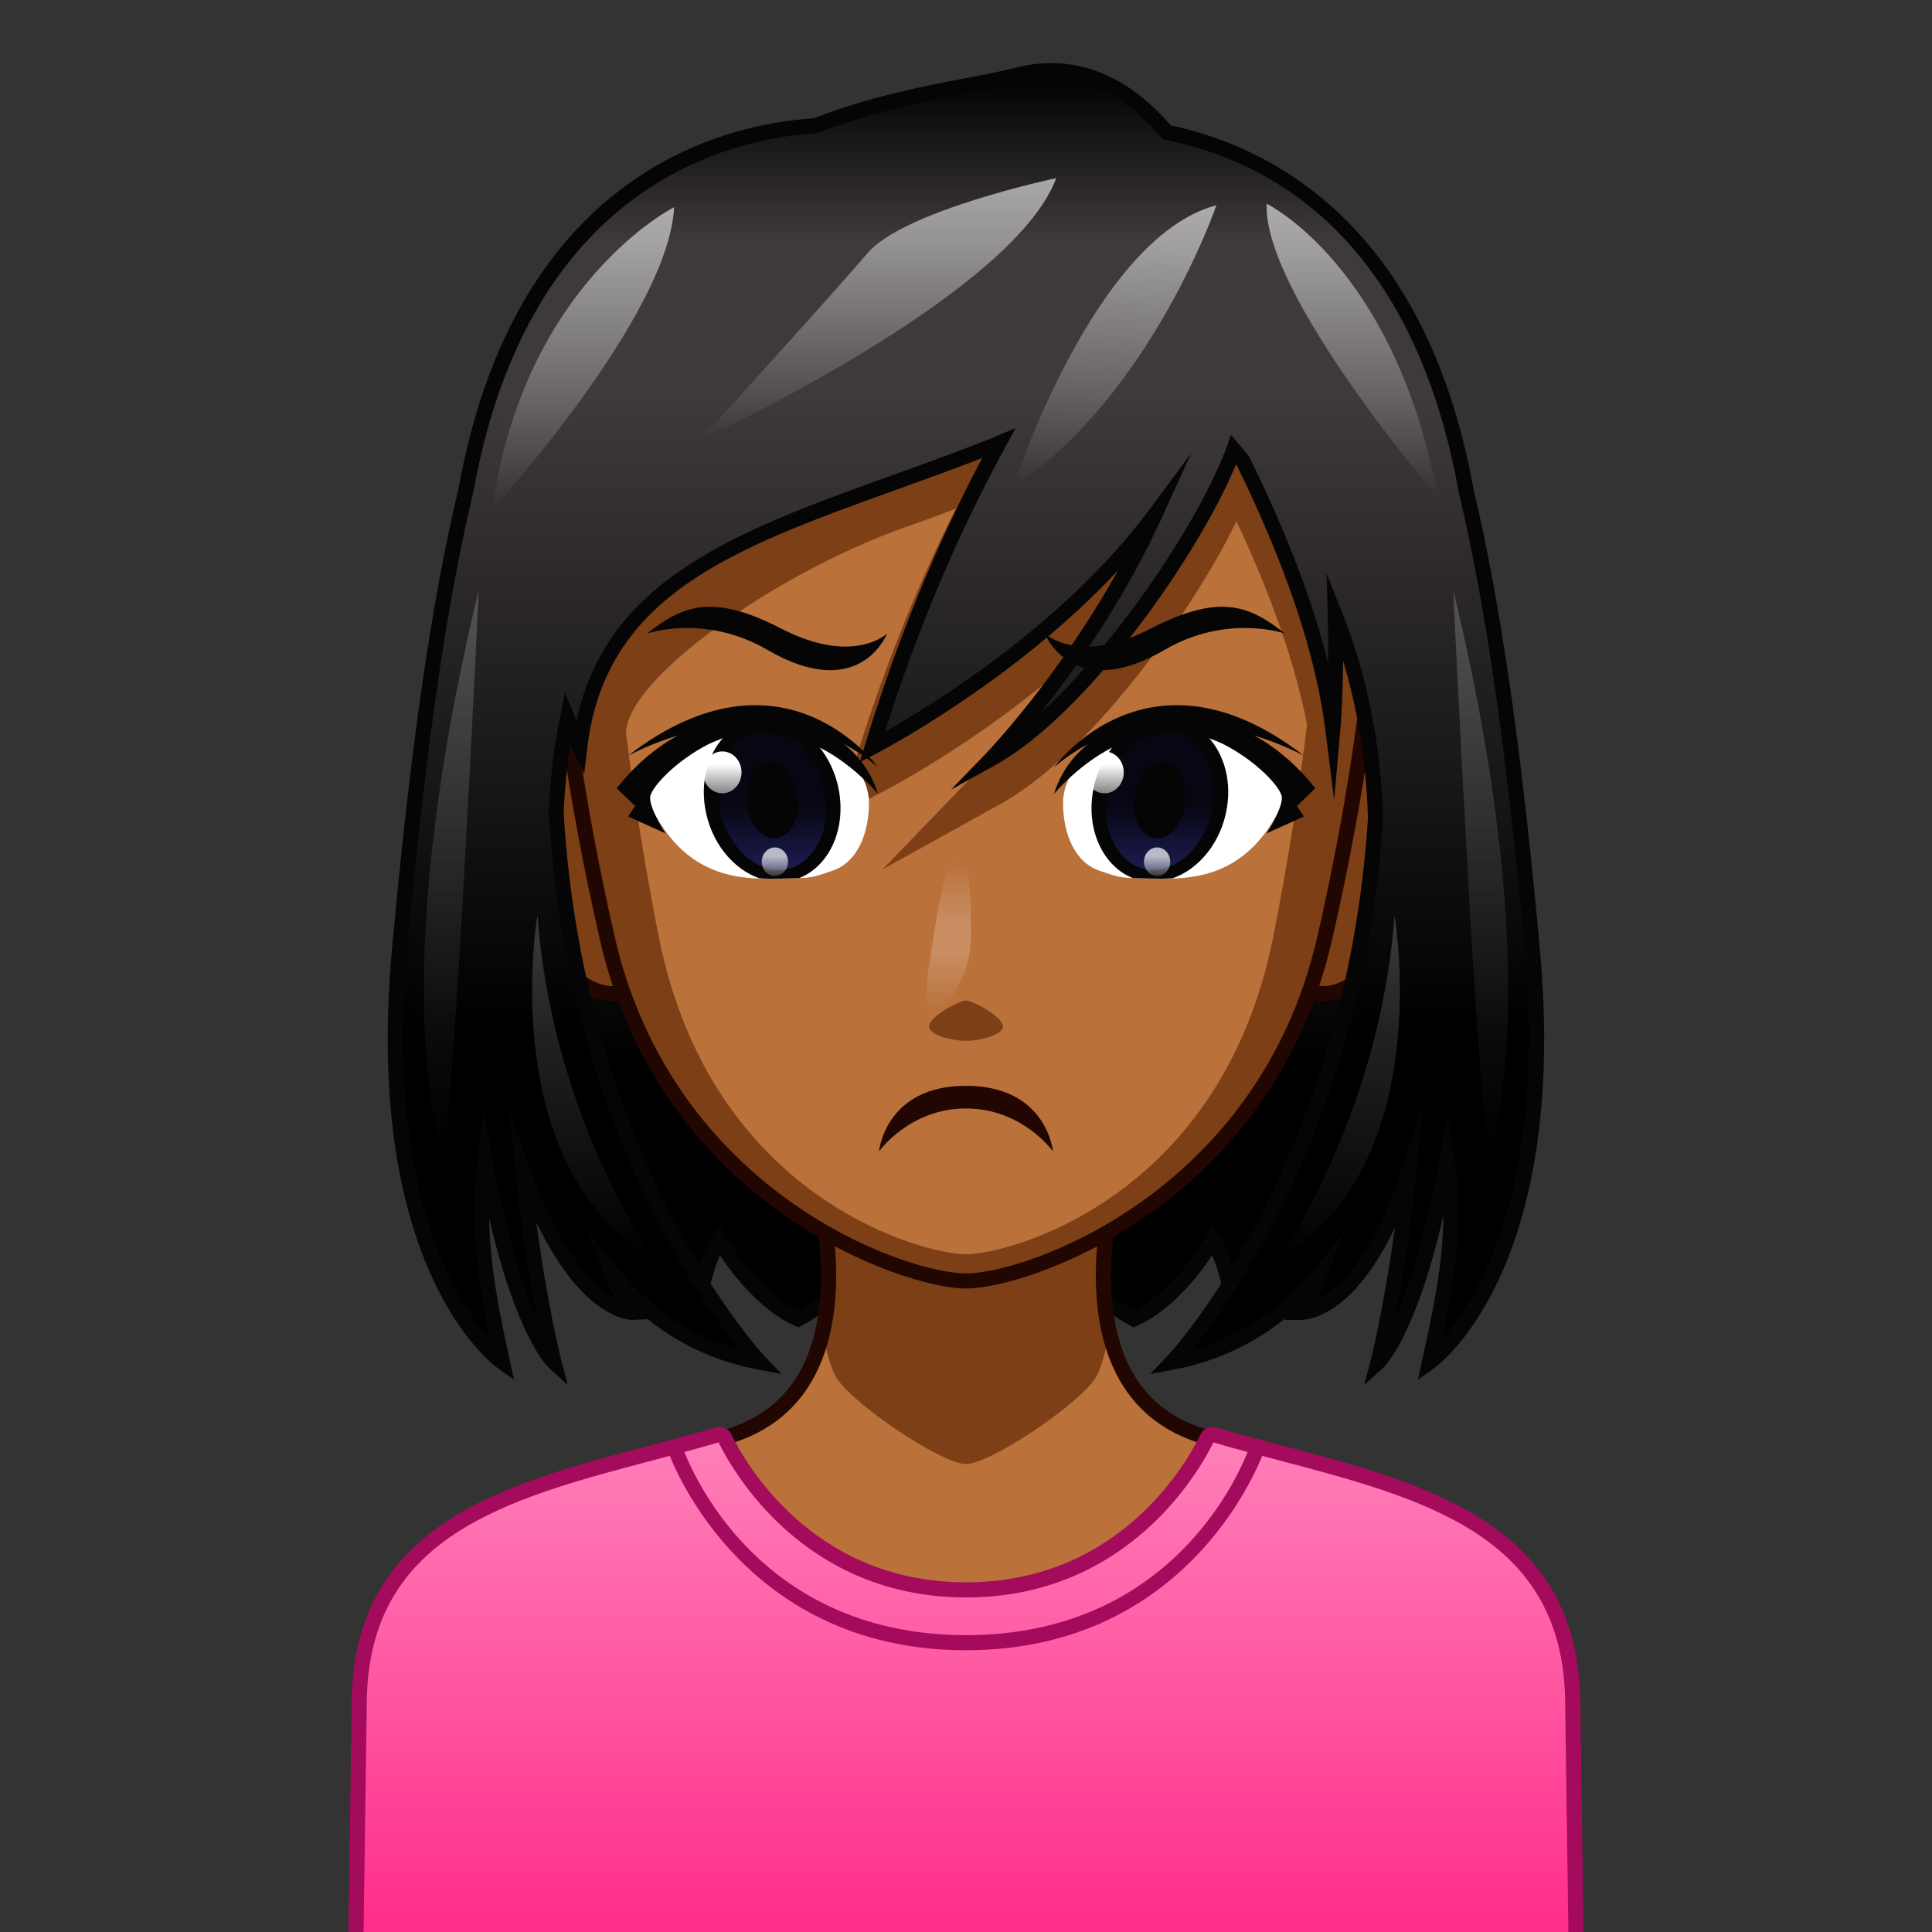 <?xml version="1.0" encoding="utf-8"?>
<!-- Generator: Adobe Illustrator 18.0.0, SVG Export Plug-In . SVG Version: 6.00 Build 0)  -->
<!DOCTYPE svg PUBLIC "-//W3C//DTD SVG 1.1//EN" "http://www.w3.org/Graphics/SVG/1.1/DTD/svg11.dtd">
<svg version="1.1" id="レイヤー_1" xmlns="http://www.w3.org/2000/svg" xmlns:xlink="http://www.w3.org/1999/xlink" x="0px"
	 y="0px" width="64px" height="64px" viewBox="0 0 64 64" style="enable-background:new 0 0 64 64;" xml:space="preserve">
<rect x="0" y="0" width="64" height="64" fill="#333333" stroke="none"/>
<g>
	<g>
		<linearGradient id="SVGID_1_" gradientUnits="userSpaceOnUse" x1="41.3" y1="10.729" x2="41.3" y2="43.707">
			<stop  offset="0" style="stop-color:#000000"/>
			<stop  offset="0.132" style="stop-color:#3E3A39"/>
			<stop  offset="0.251" style="stop-color:#3E3A39"/>
			<stop  offset="0.741" style="stop-color:#000000"/>
		</linearGradient>
		<path style="fill:url(#SVGID_1_);" d="M40.933,43.707c0,0-0.191-1.706-0.759-2.63
			c0,0-1.106,1.959-2.614,2.614c0,0-1.688-0.908-1.705-1.619l1.056-31.343
			C36.91,10.729,56.049,21.923,40.933,43.707z"/>
		<path style="fill:#050505;" d="M40.759,44.396l-0.074-0.662
			c-0.002-0.014-0.146-1.258-0.532-2.151c-0.413,0.623-1.33,1.832-2.493,2.338
			L37.548,43.969l-0.106-0.058c-0.304-0.163-1.817-1.018-1.837-1.833l1.07-31.777
			l0.361,0.212c0.076,0.044,7.612,4.539,9.519,13.166
			c1.375,6.223-0.447,13.009-5.417,20.17L40.759,44.396z M37.146,11.176
			l-1.041,30.905c0.009,0.354,0.828,0.97,1.466,1.33
			c1.356-0.659,2.376-2.438,2.386-2.457l0.209-0.368l0.222,0.36
			c0.371,0.603,0.586,1.497,0.696,2.098c4.615-6.847,6.292-13.321,4.984-19.251
			C44.45,16.46,38.655,12.182,37.146,11.176z"/>
	</g>
	<g>
		<linearGradient id="SVGID_2_" gradientUnits="userSpaceOnUse" x1="22.781" y1="10.729" x2="22.781" y2="43.707">
			<stop  offset="0" style="stop-color:#000000"/>
			<stop  offset="0.132" style="stop-color:#3E3A39"/>
			<stop  offset="0.251" style="stop-color:#3E3A39"/>
			<stop  offset="0.741" style="stop-color:#000000"/>
		</linearGradient>
		<path style="fill:url(#SVGID_2_);" d="M23.067,43.707c0,0,0.191-1.706,0.759-2.63
			c0,0,1.106,1.959,2.614,2.614c0,0,1.688-0.908,1.705-1.619l-0.203-31.343
			C27.943,10.729,7.951,21.923,23.067,43.707z"/>
		<path style="fill:#050505;" d="M23.242,44.397l-0.38-0.548
			c-4.883-7.036-6.64-13.716-5.223-19.854
			c2.04-8.836,10.101-13.439,10.182-13.484l0.369-0.207l0.206,31.766
			c-0.019,0.823-1.533,1.678-1.836,1.841L26.453,43.969l-0.111-0.048
			c-1.164-0.506-2.08-1.715-2.494-2.338c-0.388,0.894-0.53,2.138-0.532,2.151
			L23.242,44.397z M23.836,40.586l0.208,0.368
			c0.01,0.019,1.029,1.798,2.386,2.457c0.637-0.36,1.457-0.977,1.465-1.345
			l-0.2-30.894c-1.589,1.01-7.833,5.4-9.571,12.94
			c-1.347,5.843,0.266,12.209,4.792,18.931c0.111-0.601,0.326-1.495,0.697-2.098
			L23.836,40.586z"/>
	</g>
</g>
<g>
	<g>
		<path style="fill:#BA713A;" d="M39.861,47.58c-5.274-1.599-2.657-9.382-2.657-9.382
			L32,39.022l-5.204-0.824c0,0,2.616,7.783-2.657,9.382
			c-5.274,1.599-11.742,2.239-11.742,8.955l-0.122,8.829h39.45l-0.122-8.829
			C51.603,49.819,45.135,49.18,39.861,47.58z"/>
		<path style="fill:#7C3F16;" d="M32,41.712l-4.631-0.733c0.106,0.98,0.114,2.09-0.125,3.137
			c0.133,0.669,0.292,1.257,0.474,1.539C28.287,46.541,31.204,48.498,32,48.498
			c0.796,0,3.713-1.958,4.283-2.842c0.182-0.282,0.341-0.87,0.474-1.539
			c-0.239-1.047-0.231-2.157-0.125-3.137L32,41.712z"/>
		<path style="fill:#210601;" d="M51.979,65.615h-39.957l0.125-9.084
			c0-5.958,4.905-7.277,9.649-8.554c0.766-0.207,1.53-0.412,2.27-0.637
			c1.141-0.346,1.981-1.028,2.498-2.029c1.411-2.734,0.01-6.99-0.004-7.032
			l-0.131-0.392L32,38.77l5.571-0.882l-0.131,0.392
			c-0.015,0.042-1.416,4.298-0.005,7.032c0.517,1.001,1.357,1.684,2.498,2.029
			c0.74,0.225,1.504,0.43,2.271,0.637c4.743,1.276,9.648,2.596,9.648,8.558
			L51.979,65.615z M12.529,65.115h38.942l-0.118-8.576
			c0-5.582-4.507-6.795-9.278-8.079c-0.771-0.208-1.54-0.415-2.285-0.641
			c-1.276-0.387-2.218-1.153-2.798-2.279c-1.265-2.451-0.47-5.88-0.144-7.031
			L32,39.275l-0.039-0.006l-4.81-0.761c0.326,1.151,1.121,4.58-0.143,7.031
			c-0.581,1.126-1.522,1.893-2.797,2.279c-0.746,0.226-1.515,0.433-2.286,0.641
			c-4.772,1.284-9.279,2.497-9.279,8.075L12.529,65.115z"/>
	</g>
	<g>
		<g>
			<path style="fill:#7C3F16;" d="M43.454,26.859c0,0,0.74-2.266,2.261-2.413
				c1.521-0.147,2.463,5.352-0.402,7.782c-1.814,1.538-2.484,0.018-2.484,0.018
				L43.454,26.859z"/>
			<path style="fill:#210601;" d="M43.854,33.166c-0.882,0-1.238-0.786-1.253-0.819l-0.027-0.062
				l0.633-5.455c0.043-0.147,0.82-2.472,2.484-2.633l0.084-0.004
				c0.525,0,0.984,0.461,1.292,1.298c0.629,1.715,0.559,5.104-1.592,6.927
				C44.89,32.915,44.344,33.166,43.854,33.166z M43.086,32.199
				c0.078,0.133,0.317,0.467,0.768,0.467c0.369,0,0.806-0.211,1.297-0.629
				c1.97-1.67,2.027-4.791,1.446-6.374c-0.223-0.607-0.53-0.97-0.822-0.97
				c-1.378,0.131-2.076,2.223-2.083,2.244L43.086,32.199z"/>
		</g>
		<g>
			<path style="fill:#7C3F16;" d="M20.671,26.859c0,0-0.74-2.266-2.261-2.413
				c-1.521-0.147-2.463,5.352,0.402,7.782c1.814,1.538,2.483,0.018,2.483,0.018
				L20.671,26.859z"/>
			<path style="fill:#210601;" d="M20.271,33.166L20.271,33.166
				c-0.49,0-1.035-0.251-1.62-0.747c-2.151-1.824-2.221-5.212-1.592-6.928
				c0.307-0.837,0.766-1.298,1.291-1.298l0.084,0.004
				c1.665,0.161,2.442,2.486,2.475,2.584l0.644,5.503l-0.027,0.062
				C21.51,32.38,21.154,33.166,20.271,33.166z M18.384,24.695
				c-0.327,0-0.633,0.362-0.855,0.968c-0.581,1.583-0.523,4.704,1.446,6.375
				c0.492,0.417,0.928,0.628,1.297,0.628c0.451,0,0.69-0.334,0.768-0.467
				l-0.616-5.311v0c-0.005,0-0.706-2.065-2.036-2.193
				C18.386,24.695,18.385,24.695,18.384,24.695z"/>
		</g>
		<g>
			<path style="fill:#7C3F16;" d="M43.22,9.047C40.173,7.035,37.58,6.304,32,6.304
				s-8.173,0.73-11.22,2.743c-3.731,2.465-2.667,13.324-0.656,22.062
				C22.136,39.847,30.096,42.434,32,42.434s9.864-2.587,11.875-11.325
				C45.886,22.372,46.951,11.512,43.22,9.047z"/>
			<path style="fill:#210601;" d="M32,42.684c-2.088,0-10.103-2.759-12.119-11.518
				c-2.107-9.158-3.014-19.833,0.762-22.327C23.834,6.731,26.594,6.054,32,6.054
				s8.166,0.677,11.357,2.785c3.776,2.495,2.87,13.169,0.762,22.327
				C42.103,39.925,34.088,42.684,32,42.684z M32,6.554
				c-5.358,0-7.947,0.631-11.082,2.702c-3.566,2.356-2.525,13.215-0.55,21.797
				C22.316,39.518,30,42.184,32,42.184s9.684-2.666,11.633-11.13
				c1.975-8.583,3.016-19.441-0.551-21.797C39.947,7.186,37.358,6.554,32,6.554z"/>
		</g>
		<g>
			<path style="fill:#BA713A;" d="M40.961,17.268c-1.534,3.145-4.931,7.76-7.782,9.343
				L29.235,28.801l3.134-3.246c0.019-0.02,1.168-1.22,2.533-3.16
				c-2.83,2.371-5.535,3.768-5.7,3.853l-1.408,0.72l0.459-1.514
				c0.917-3.023,2.06-5.908,3.406-8.598c-0.614,0.228-1.22,0.447-1.815,0.661
				c-4.213,1.518-9.038,4.952-9.108,6.74c0.277,2.272,0.651,4.573,1.08,6.745
				C23.541,39.741,30.618,41.55,32,41.55c1.382,0,8.459-1.809,10.184-10.546
				c0.445-2.255,0.834-4.651,1.114-7.008C42.907,22.008,42.128,19.756,40.961,17.268z
				 M32,34.479c-0.478,0-1.224-0.204-1.224-0.466c0-0.343,1.011-0.87,1.224-0.87
				s1.224,0.527,1.224,0.87C33.224,34.275,32.478,34.479,32,34.479z"/>
			<linearGradient id="SVGID_3_" gradientUnits="userSpaceOnUse" x1="31.426" y1="33.518" x2="31.426" y2="28.538">
				<stop  offset="0" style="stop-color:#FFFFFF;stop-opacity:0"/>
				<stop  offset="0.4" style="stop-color:#FFFFFF;stop-opacity:0.2"/>
				<stop  offset="0.6" style="stop-color:#FFFFFF;stop-opacity:0.2"/>
				<stop  offset="1" style="stop-color:#FFFFFF;stop-opacity:0"/>
			</linearGradient>
			<path style="fill:url(#SVGID_3_);" d="M32.165,31.028c0,1.375-0.884,2.49-1.279,2.49
				c-0.396,0-0.117-1.545,0.102-2.879c0.205-1.245,0.372-2.101,0.768-2.101
				S32.165,29.653,32.165,31.028z"/>
		</g>
	</g>
</g>
<g>
	<g>
		<linearGradient id="SVGID_4_" gradientUnits="userSpaceOnUse" x1="32" y1="2.339" x2="32" y2="45.128">
			<stop  offset="0" style="stop-color:#000000"/>
			<stop  offset="0.132" style="stop-color:#3E3A39"/>
			<stop  offset="0.251" style="stop-color:#3E3A39"/>
			<stop  offset="0.741" style="stop-color:#000000"/>
		</linearGradient>
		<path style="fill:url(#SVGID_4_);" d="M50.763,31.482c-0.477-5.247-1.139-10.782-2.194-15.22
			C47.007,7.571,42.016,5.063,38.65,4.383c-1.129-1.333-2.769-2.455-4.944-1.899
			c-1.545,0.395-4.054,0.649-6.701,1.681c-3.073,0.187-9.707,1.81-11.565,12.061
			c-1.06,4.444-1.724,9.995-2.202,15.256c-0.96,10.554,3.412,13.646,3.412,13.646
			c-0.45-2.043-0.906-4.264-0.583-6.71c0.994,5.538,2.289,6.71,2.289,6.71
			s-0.647-2.478-1.032-6.349c1.743,4.785,3.628,4.697,3.628,4.697
			s-0.286-0.351-0.666-1.287c1.212,1.467,2.8,2.55,4.893,2.939
			c0,0-6.048-6.31-6.752-18.209c0.045-1.091,0.172-2.129,0.371-3.118
			c0.242,0.601,0.411,0.952,0.411,0.952c0.746-6.302,7.036-7.344,13.745-10.009
			c0.048-0.019,0.088-0.042,0.135-0.062c-1.478,2.703-2.969,6.045-4.19,10.071
			c0,0,5.863-2.996,9.356-7.697C36.101,21.769,32.853,25.126,32.853,25.126
			c3.145-1.746,6.986-7.389,8.014-10.232c0.11,0.127,0.213,0.263,0.32,0.394
			c1.403,2.854,2.606,5.989,2.966,8.862c0,0,0.138-1.555,0.08-3.754
			c0.787,1.977,1.26,4.217,1.333,6.723c-0.758,11.772-6.744,18.009-6.744,18.009
			c2.093-0.39,3.681-1.472,4.893-2.939c-0.38,0.936-0.666,1.287-0.666,1.287
			s2.027,0.16,3.628-4.697c-0.385,3.871-1.032,6.349-1.032,6.349
			s1.294-1.172,2.289-6.71c0.377,2.339-0.133,4.667-0.583,6.71
			C47.352,45.128,51.723,42.037,50.763,31.482z"/>
		<path style="fill:#050505;" d="M45.193,45.876l0.211-0.812
			c0.006-0.02,0.438-1.697,0.803-4.403c-1.366,2.896-2.816,3.065-3.134,3.065
			h-0.52l0.064-0.088c-1.092,0.893-2.347,1.474-3.749,1.735l-0.764,0.142
			l0.537-0.561c0.06-0.062,5.933-6.316,6.675-17.852
			c-0.054-1.823-0.33-3.569-0.822-5.2c-0.015,1.367-0.092,2.257-0.093,2.269
			l-0.206,2.329l-0.291-2.319c-0.312-2.49-1.302-5.446-2.942-8.784l-0.016-0.019
			c-1.248,3.034-4.933,8.277-7.973,9.965l-1.469,0.815l1.167-1.208
			c0.027-0.028,2.371-2.473,4.367-6.058c-3.464,3.722-7.978,6.055-8.03,6.082
			l-0.524,0.268l0.171-0.563c1.021-3.369,2.326-6.563,3.88-9.506
			c-0.962,0.373-1.913,0.715-2.837,1.048c-5.387,1.941-9.643,3.474-10.245,8.56
			l-0.101,0.852l-0.373-0.773c0,0-0.032-0.065-0.087-0.188
			c-0.114,0.737-0.188,1.493-0.219,2.256c0.688,11.634,6.622,17.962,6.682,18.025
			l0.536,0.561l-0.763-0.142c-1.38-0.257-2.618-0.825-3.698-1.693l0.017,0.021
			l-0.488,0.024c0,0-0,0-0.001,0c-0.205,0-1.678-0.107-3.188-3.224
			c0.368,2.799,0.818,4.542,0.823,4.562l0.212,0.812l-0.622-0.562
			c-0.048-0.044-1.059-1-1.979-4.954c0.028,1.58,0.328,3.096,0.685,4.715
			l0.139,0.631l-0.528-0.373c-0.183-0.13-4.478-3.296-3.516-13.872
			c0.604-6.651,1.306-11.51,2.208-15.292C17.095,5.689,24.017,4.107,26.95,3.919
			c1.854-0.719,3.633-1.06,5.065-1.334c0.627-0.12,1.169-0.224,1.629-0.342
			c1.884-0.481,3.639,0.174,5.14,1.913c3.092,0.649,8.417,3.084,10.031,12.062
			c0.894,3.757,1.593,8.604,2.197,15.242c0.961,10.576-3.334,13.742-3.517,13.872
			L46.969,45.705l0.139-0.631c0.329-1.493,0.69-3.132,0.708-4.813
			c-0.926,4.037-1.952,5.008-2.001,5.053L45.193,45.876z M19.44,40.776
			l1.037,1.254c1.107,1.34,2.457,2.239,4.018,2.682
			c-1.477-1.841-5.738-7.953-6.319-17.777c0.044-1.102,0.17-2.164,0.375-3.182
			l0.165-0.82l0.312,0.776c0.024,0.059,0.047,0.116,0.069,0.17
			c1.002-4.728,5.393-6.31,10.434-8.126c1.082-0.39,2.2-0.792,3.328-1.241
			l0.788-0.333l-0.341,0.625c-1.592,2.911-2.932,6.082-3.988,9.436
			c1.519-0.86,5.929-3.556,8.735-7.331l1.41-1.899l-0.982,2.152
			c-1.242,2.72-2.862,5.008-4.012,6.458c2.619-2.366,5.334-6.517,6.163-8.81
			l0.146-0.403l0.279,0.325c0.068,0.079,0.134,0.161,0.2,0.244l0.124,0.153
			c1.239,2.512,2.11,4.795,2.613,6.836c0.006-0.468,0.004-0.994-0.011-1.562
			L43.946,19l0.52,1.304c0.825,2.074,1.28,4.365,1.351,6.809
			c-0.625,9.728-4.843,15.771-6.311,17.6c1.562-0.442,2.91-1.342,4.018-2.682
			l1.033-1.251l-0.609,1.504C43.812,42.617,43.688,42.88,43.582,43.082
			c0.66-0.312,1.841-1.293,2.859-4.381l0.711-2.157l-0.225,2.26
			c-0.206,2.067-0.489,3.751-0.708,4.869c0.433-0.972,0.987-2.615,1.469-5.298
			l0.26-1.444l0.233,1.448c0.336,2.088-0.013,4.136-0.41,5.995
			c1.122-1.274,3.463-4.945,2.743-12.869c-0.602-6.612-1.297-11.438-2.188-15.185
			C46.825,7.975,42.209,5.357,38.6,4.628l-0.085-0.017l-0.056-0.066
			c-1.388-1.64-2.972-2.259-4.691-1.818c-0.475,0.122-1.023,0.227-1.659,0.349
			c-1.42,0.272-3.188,0.611-5.014,1.323l-0.076,0.017
			c-2.792,0.169-9.487,1.664-11.334,11.855c-0.899,3.771-1.597,8.607-2.199,15.234
			c-0.721,7.93,1.624,11.601,2.745,12.873c-0.417-1.998-0.692-3.883-0.414-5.992
			l0.21-1.591L16.312,38.375c0.481,2.682,1.036,4.325,1.469,5.298
			c-0.219-1.118-0.501-2.802-0.707-4.869l-0.197-1.979l0.681,1.868
			c1.073,2.944,2.19,3.977,2.835,4.338c-0.1-0.194-0.215-0.441-0.339-0.748
			L19.44,40.776z"/>
	</g>
	<linearGradient id="SVGID_5_" gradientUnits="userSpaceOnUse" x1="44.797" y1="6.749" x2="44.797" y2="16.486">
		<stop  offset="0" style="stop-color:#FFFFFF;stop-opacity:0.6"/>
		<stop  offset="1" style="stop-color:#FFFFFF;stop-opacity:0"/>
	</linearGradient>
	<path style="fill:url(#SVGID_5_);" d="M41.96,6.749c0,0,4.255,2.061,5.676,9.737
		C47.636,16.486,41.827,9.734,41.96,6.749z"/>
	
		<linearGradient id="SVGID_6_" gradientUnits="userSpaceOnUse" x1="38.501" y1="6.247" x2="38.501" y2="15.798" gradientTransform="matrix(0.999 0.033 -0.033 0.999 -1.182 -0.83)">
		<stop  offset="0" style="stop-color:#FFFFFF;stop-opacity:0.6"/>
		<stop  offset="1" style="stop-color:#FFFFFF;stop-opacity:0"/>
	</linearGradient>
	<path style="fill:url(#SVGID_6_);" d="M40.296,6.798c0,0-2.152,6.285-6.733,9.333
		C33.564,16.131,36.23,7.872,40.296,6.798z"/>
	<linearGradient id="SVGID_7_" gradientUnits="userSpaceOnUse" x1="29.087" y1="5.901" x2="29.087" y2="14.578">
		<stop  offset="0" style="stop-color:#FFFFFF;stop-opacity:0.6"/>
		<stop  offset="1" style="stop-color:#FFFFFF;stop-opacity:0"/>
	</linearGradient>
	<path style="fill:url(#SVGID_7_);" d="M34.989,5.901c0,0-5.036,1.062-6.252,2.486
		c-1.215,1.424-5.552,6.191-5.552,6.191S33.543,9.81,34.989,5.901z"/>
	<linearGradient id="SVGID_8_" gradientUnits="userSpaceOnUse" x1="19.321" y1="6.863" x2="19.321" y2="16.875">
		<stop  offset="0" style="stop-color:#FFFFFF;stop-opacity:0.6"/>
		<stop  offset="1" style="stop-color:#FFFFFF;stop-opacity:0"/>
	</linearGradient>
	<path style="fill:url(#SVGID_8_);" d="M22.332,6.863c0,0-4.993,2.511-6.023,10.012
		C16.31,16.875,22.154,10.472,22.332,6.863z"/>
	<linearGradient id="SVGID_9_" gradientUnits="userSpaceOnUse" x1="49.049" y1="19.535" x2="49.049" y2="38.199">
		<stop  offset="0" style="stop-color:#FFFFFF;stop-opacity:0.2"/>
		<stop  offset="1" style="stop-color:#FFFFFF;stop-opacity:0"/>
	</linearGradient>
	<path style="fill:url(#SVGID_9_);" d="M49.334,38.199c0,0,2.017-5.335-1.195-18.663
		C48.139,19.535,48.96,37.108,49.334,38.199z"/>
	<linearGradient id="SVGID_10_" gradientUnits="userSpaceOnUse" x1="44.342" y1="30.324" x2="44.342" y2="41.755">
		<stop  offset="0" style="stop-color:#FFFFFF;stop-opacity:0.2"/>
		<stop  offset="1" style="stop-color:#FFFFFF;stop-opacity:0"/>
	</linearGradient>
	<path style="fill:url(#SVGID_10_);" d="M46.195,30.324c0,0,1.441,8.293-3.884,11.431
		C42.311,41.755,45.703,37.048,46.195,30.324z"/>
	
		<linearGradient id="SVGID_11_" gradientUnits="userSpaceOnUse" x1="49.049" y1="19.535" x2="49.049" y2="38.199" gradientTransform="matrix(-1 0 0 1 64 0)">
		<stop  offset="0" style="stop-color:#FFFFFF;stop-opacity:0.2"/>
		<stop  offset="1" style="stop-color:#FFFFFF;stop-opacity:0"/>
	</linearGradient>
	<path style="fill:url(#SVGID_11_);" d="M14.666,38.199c0,0-2.017-5.335,1.195-18.663
		C15.861,19.535,15.04,37.108,14.666,38.199z"/>
	
		<linearGradient id="SVGID_12_" gradientUnits="userSpaceOnUse" x1="44.342" y1="30.324" x2="44.342" y2="41.755" gradientTransform="matrix(-1 0 0 1 64 0)">
		<stop  offset="0" style="stop-color:#FFFFFF;stop-opacity:0.2"/>
		<stop  offset="1" style="stop-color:#FFFFFF;stop-opacity:0"/>
	</linearGradient>
	<path style="fill:url(#SVGID_12_);" d="M17.805,30.324c0,0-1.441,8.293,3.884,11.431
		C21.689,41.755,18.297,37.048,17.805,30.324z"/>
</g>
<g>
	<path style="fill:#050505;" d="M34.614,20.986c0,0,1.111,1.075,3.506-0.163
		c2.312-1.194,3.289-0.744,4.444,0.163c0,0-1.917-0.662-3.975,0.536
		C35.507,23.317,34.614,20.986,34.614,20.986z"/>
	<path style="fill:#050505;" d="M29.386,20.986c0,0-1.111,1.075-3.506-0.163
		c-2.312-1.194-3.289-0.744-4.444,0.163c0,0,1.917-0.662,3.975,0.536
		C28.493,23.317,29.386,20.986,29.386,20.986z"/>
</g>
<path style="fill:#210601;" d="M32,36.719c-1.874,0-2.882,1.424-2.882,1.424
	S29.317,35.969,32,35.969s2.882,2.174,2.882,2.174S33.874,36.719,32,36.719z"/>
<g>
	<g>
		<path style="fill:#FFFFFF;" d="M40.249,24.286c-0.217-0.075-2.878,0.011-3.106,0.092
			c-1.347,0.475-1.928,1.436-1.928,2.211c0,1.018,0.38,1.967,1.193,2.249
			c0.554,0.192,0.685,0.234,1.106,0.25c0.178,0.007,0.402,0.009,0.74,0.016
			c0.237,0.004,0.501,0.007,0.782-0.01c1.159-0.071,2.596-0.494,3.534-2.667
			C42.57,26.427,41.897,24.855,40.249,24.286z"/>
		<g>
			<g>
				
					<linearGradient id="SVGID_13_" gradientUnits="userSpaceOnUse" x1="38.422" y1="29.017" x2="38.422" y2="23.985">
					<stop  offset="0" style="stop-color:#1E1E57"/>
					<stop  offset="0.453" style="stop-color:#070714"/>
				</linearGradient>
				<path style="fill:url(#SVGID_13_);" d="M38.199,29.017c-0.06,0-0.12-0.003-0.18-0.01
					c-0.514-0.059-0.964-0.365-1.265-0.864c-0.316-0.523-0.43-1.186-0.32-1.869
					c0.206-1.284,1.177-2.29,2.21-2.29c0.06,0,0.12,0.003,0.18,0.01
					c1.096,0.125,1.807,1.351,1.586,2.733
					C40.203,28.011,39.232,29.017,38.199,29.017L38.199,29.017z"/>
				<g>
					<path style="fill:#050505;" d="M40.645,26.754c0.161-1.006-0.156-1.926-0.752-2.468
						c-0.314-0.125-0.668-0.204-1.068-0.204c-0.646,0-1.176,0.116-1.618,0.296
						c-0.503,0.444-0.884,1.1-1.007,1.87c-0.208,1.297,0.369,2.464,1.329,2.84
						c0.154,0.007,0.348,0.009,0.64,0.016c0.205,0.005,0.434,0.007,0.676-0.01
						C39.726,28.788,40.462,27.891,40.645,26.754z M38.199,28.818
						c-0.049,0-0.099-0.003-0.148-0.008c-0.435-0.049-0.821-0.318-1.086-0.757
						c-0.295-0.487-0.4-1.109-0.297-1.752c0.191-1.187,1.059-2.118,1.976-2.118
						c0.049,0,0.099,0.003,0.148,0.008c0.435,0.049,0.821,0.318,1.086,0.756
						c0.294,0.487,0.4,1.109,0.297,1.752C39.984,27.888,39.116,28.818,38.199,28.818z"
						/>
				</g>
			</g>
			<path style="fill:#050505;" d="M37.579,26.382c-0.091,0.7,0.213,1.32,0.678,1.386
				c0.465,0.066,0.916-0.449,1.007-1.149s-0.213-1.32-0.678-1.386
				C38.121,25.168,37.67,25.683,37.579,26.382z"/>
		</g>
		<linearGradient id="SVGID_14_" gradientUnits="userSpaceOnUse" x1="36.588" y1="26.279" x2="36.588" y2="24.892">
			<stop  offset="0" style="stop-color:#FFFFFF;stop-opacity:0.5"/>
			<stop  offset="0.7" style="stop-color:#FFFFFF"/>
		</linearGradient>
		<ellipse style="fill:url(#SVGID_14_);" cx="36.588" cy="25.586" rx="0.638" ry="0.694"/>
		<linearGradient id="SVGID_15_" gradientUnits="userSpaceOnUse" x1="38.331" y1="29.017" x2="38.331" y2="28.072">
			<stop  offset="0" style="stop-color:#FFFFFF;stop-opacity:0.2"/>
			<stop  offset="0.7" style="stop-color:#FFFFFF;stop-opacity:0.7"/>
		</linearGradient>
		<ellipse style="fill:url(#SVGID_15_);" cx="38.331" cy="28.545" rx="0.435" ry="0.473"/>
		<g>
			<g>
				<path style="fill:#050505;" d="M41.96,27.603c0.177-0.28,0.504-0.844,0.504-1.176
					c0-0.315-0.84-1.223-1.956-1.786c-0.465-0.206-0.867-0.363-1.485-0.363
					c-0.325,0-0.696,0.042-1.167,0.132c-1.401,0.267-2.555,1.449-2.939,1.884
					c0.095-0.3,0.763-2.568,4.187-2.568c2.753,0,4.348,2.263,4.467,2.386
					C43.57,26.112,42.254,27.406,41.96,27.603z"/>
			</g>
			<path style="fill:#050505;" d="M34.917,25.417c0,0,3.125-4.361,8.277-0.383
				C43.194,25.034,38.457,22.377,34.917,25.417z"/>
			<polygon style="fill:#050505;" points="43.194,27.048 42.829,26.501 41.96,27.603 			"/>
		</g>
	</g>
	<g>
		<path style="fill:#FFFFFF;" d="M23.751,24.286c0.217-0.075,2.878,0.011,3.106,0.092
			c1.347,0.475,1.928,1.436,1.928,2.211c0,1.018-0.38,1.967-1.193,2.249
			c-0.554,0.192-0.684,0.234-1.107,0.25c-0.178,0.007-0.402,0.009-0.74,0.016
			c-0.237,0.004-0.501,0.007-0.782-0.01c-1.159-0.071-2.596-0.494-3.534-2.667
			C21.43,26.427,22.103,24.855,23.751,24.286z"/>
		<g>
			<g>
				
					<linearGradient id="SVGID_16_" gradientUnits="userSpaceOnUse" x1="38.422" y1="29.017" x2="38.422" y2="23.985" gradientTransform="matrix(-1 0 0 1 64 0)">
					<stop  offset="0" style="stop-color:#1E1E57"/>
					<stop  offset="0.453" style="stop-color:#070714"/>
				</linearGradient>
				<path style="fill:url(#SVGID_16_);" d="M25.801,29.017c0.06,0,0.12-0.003,0.18-0.01
					c0.514-0.059,0.964-0.365,1.265-0.864c0.316-0.523,0.43-1.186,0.32-1.869
					c-0.206-1.284-1.177-2.29-2.21-2.29c-0.06,0-0.12,0.003-0.18,0.01
					c-1.096,0.125-1.807,1.351-1.585,2.733
					C23.797,28.011,24.768,29.017,25.801,29.017L25.801,29.017z"/>
				<g>
					<path style="fill:#050505;" d="M25.156,29.095c0.243,0.017,0.471,0.014,0.676,0.01
						c0.292-0.007,0.486-0.009,0.64-0.016c0.959-0.377,1.537-1.543,1.329-2.84
						c-0.124-0.77-0.504-1.426-1.007-1.87c-0.442-0.18-0.972-0.296-1.618-0.296
						c-0.399,0-0.753,0.078-1.068,0.204c-0.596,0.542-0.913,1.462-0.752,2.468
						C23.538,27.891,24.274,28.788,25.156,29.095z M23.825,26.701
						c-0.103-0.643,0.002-1.265,0.297-1.752c0.265-0.438,0.651-0.707,1.086-0.756
						c0.049-0.006,0.099-0.008,0.148-0.008c0.917,0,1.785,0.93,1.976,2.118
						c0.103,0.643-0.002,1.265-0.297,1.752c-0.265,0.438-0.651,0.707-1.086,0.757
						c-0.049,0.006-0.099,0.008-0.148,0.008C24.884,28.818,24.016,27.888,23.825,26.701z"/>
				</g>
			</g>
			<path style="fill:#050505;" d="M26.421,26.382c0.091,0.7-0.213,1.32-0.678,1.386
				c-0.465,0.066-0.916-0.449-1.007-1.149s0.213-1.32,0.678-1.386
				C25.879,25.168,26.33,25.683,26.421,26.382z"/>
		</g>
		
			<linearGradient id="SVGID_17_" gradientUnits="userSpaceOnUse" x1="38.049" y1="26.279" x2="38.049" y2="24.892" gradientTransform="matrix(1 0 0 1 -14.123 0)">
			<stop  offset="0" style="stop-color:#FFFFFF;stop-opacity:0.5"/>
			<stop  offset="0.7" style="stop-color:#FFFFFF"/>
		</linearGradient>
		<ellipse style="fill:url(#SVGID_17_);" cx="23.926" cy="25.586" rx="0.638" ry="0.694"/>
		
			<linearGradient id="SVGID_18_" gradientUnits="userSpaceOnUse" x1="39.792" y1="29.017" x2="39.792" y2="28.072" gradientTransform="matrix(1 0 0 1 -14.123 0)">
			<stop  offset="0" style="stop-color:#FFFFFF;stop-opacity:0.2"/>
			<stop  offset="0.7" style="stop-color:#FFFFFF;stop-opacity:0.7"/>
		</linearGradient>
		<ellipse style="fill:url(#SVGID_18_);" cx="25.669" cy="28.545" rx="0.435" ry="0.473"/>
		<g>
			<g>
				<path style="fill:#050505;" d="M22.04,27.603C21.864,27.324,21.536,26.76,21.536,26.427
					c0-0.315,0.84-1.223,1.956-1.786c0.465-0.206,0.868-0.363,1.485-0.363
					c0.325,0,0.696,0.042,1.167,0.132c1.401,0.267,2.555,1.449,2.939,1.884
					c-0.095-0.3-0.763-2.568-4.187-2.568c-2.753,0-4.348,2.263-4.467,2.386
					C20.43,26.112,21.746,27.406,22.04,27.603z"/>
			</g>
			<path style="fill:#050505;" d="M29.083,25.417c0,0-3.125-4.361-8.277-0.383
				C20.806,25.034,25.543,22.377,29.083,25.417z"/>
			<polygon style="fill:#050505;" points="20.806,27.048 21.171,26.501 22.04,27.603 			"/>
		</g>
	</g>
</g>
<g>
	<g>
		<linearGradient id="SVGID_19_" gradientUnits="userSpaceOnUse" x1="32" y1="47.521" x2="32" y2="65.365">
			<stop  offset="0" style="stop-color:#FF80B9"/>
			<stop  offset="1" style="stop-color:#FF2687"/>
		</linearGradient>
		<path style="fill:url(#SVGID_19_);" d="M52.1,56.487c0-6.686-6.501-7.383-11.878-8.957
			c-0.092-0.027-0.187,0.011-0.229,0.098C39.589,48.469,37.305,52.667,32,52.667
			s-7.589-4.198-7.994-5.039c-0.042-0.087-0.136-0.125-0.229-0.098
			c-5.377,1.574-11.878,2.271-11.878,8.957l-0.125,8.878h40.45L52.1,56.487z"/>
		<path style="fill:#A40B5D;" d="M52.479,65.615H11.521l0.128-9.133
			c0-5.991,5.029-7.317,9.892-8.601c0.729-0.192,1.458-0.385,2.166-0.592
			l0.129-0.019c0.17,0,0.322,0.096,0.395,0.249
			C24.625,48.338,26.848,52.417,32,52.417s7.375-4.079,7.768-4.897
			c0.074-0.153,0.226-0.248,0.396-0.248l0.13,0.019
			c0.708,0.207,1.436,0.399,2.165,0.592c4.863,1.283,9.892,2.609,9.892,8.604
			L52.479,65.615z M12.028,65.115h39.942l-0.121-8.625c0-5.614-4.624-6.834-9.519-8.125
			c-0.72-0.189-1.437-0.379-2.135-0.582C39.723,48.744,37.36,52.917,32,52.917
			c-5.362,0-7.725-4.175-8.197-5.136c-0.691,0.204-1.412,0.394-2.134,0.584
			c-4.896,1.292-9.52,2.512-9.52,8.121L12.028,65.115z"/>
	</g>
	<path style="fill:#A40B5D;" d="M32,54.667c-7.593,0-9.86-6.557-9.882-6.623l0.475-0.158
		c0.085,0.257,2.183,6.281,9.407,6.281s9.321-6.024,9.407-6.281l0.475,0.158
		C41.859,48.11,39.593,54.667,32,54.667z"/>
</g>
</svg>
